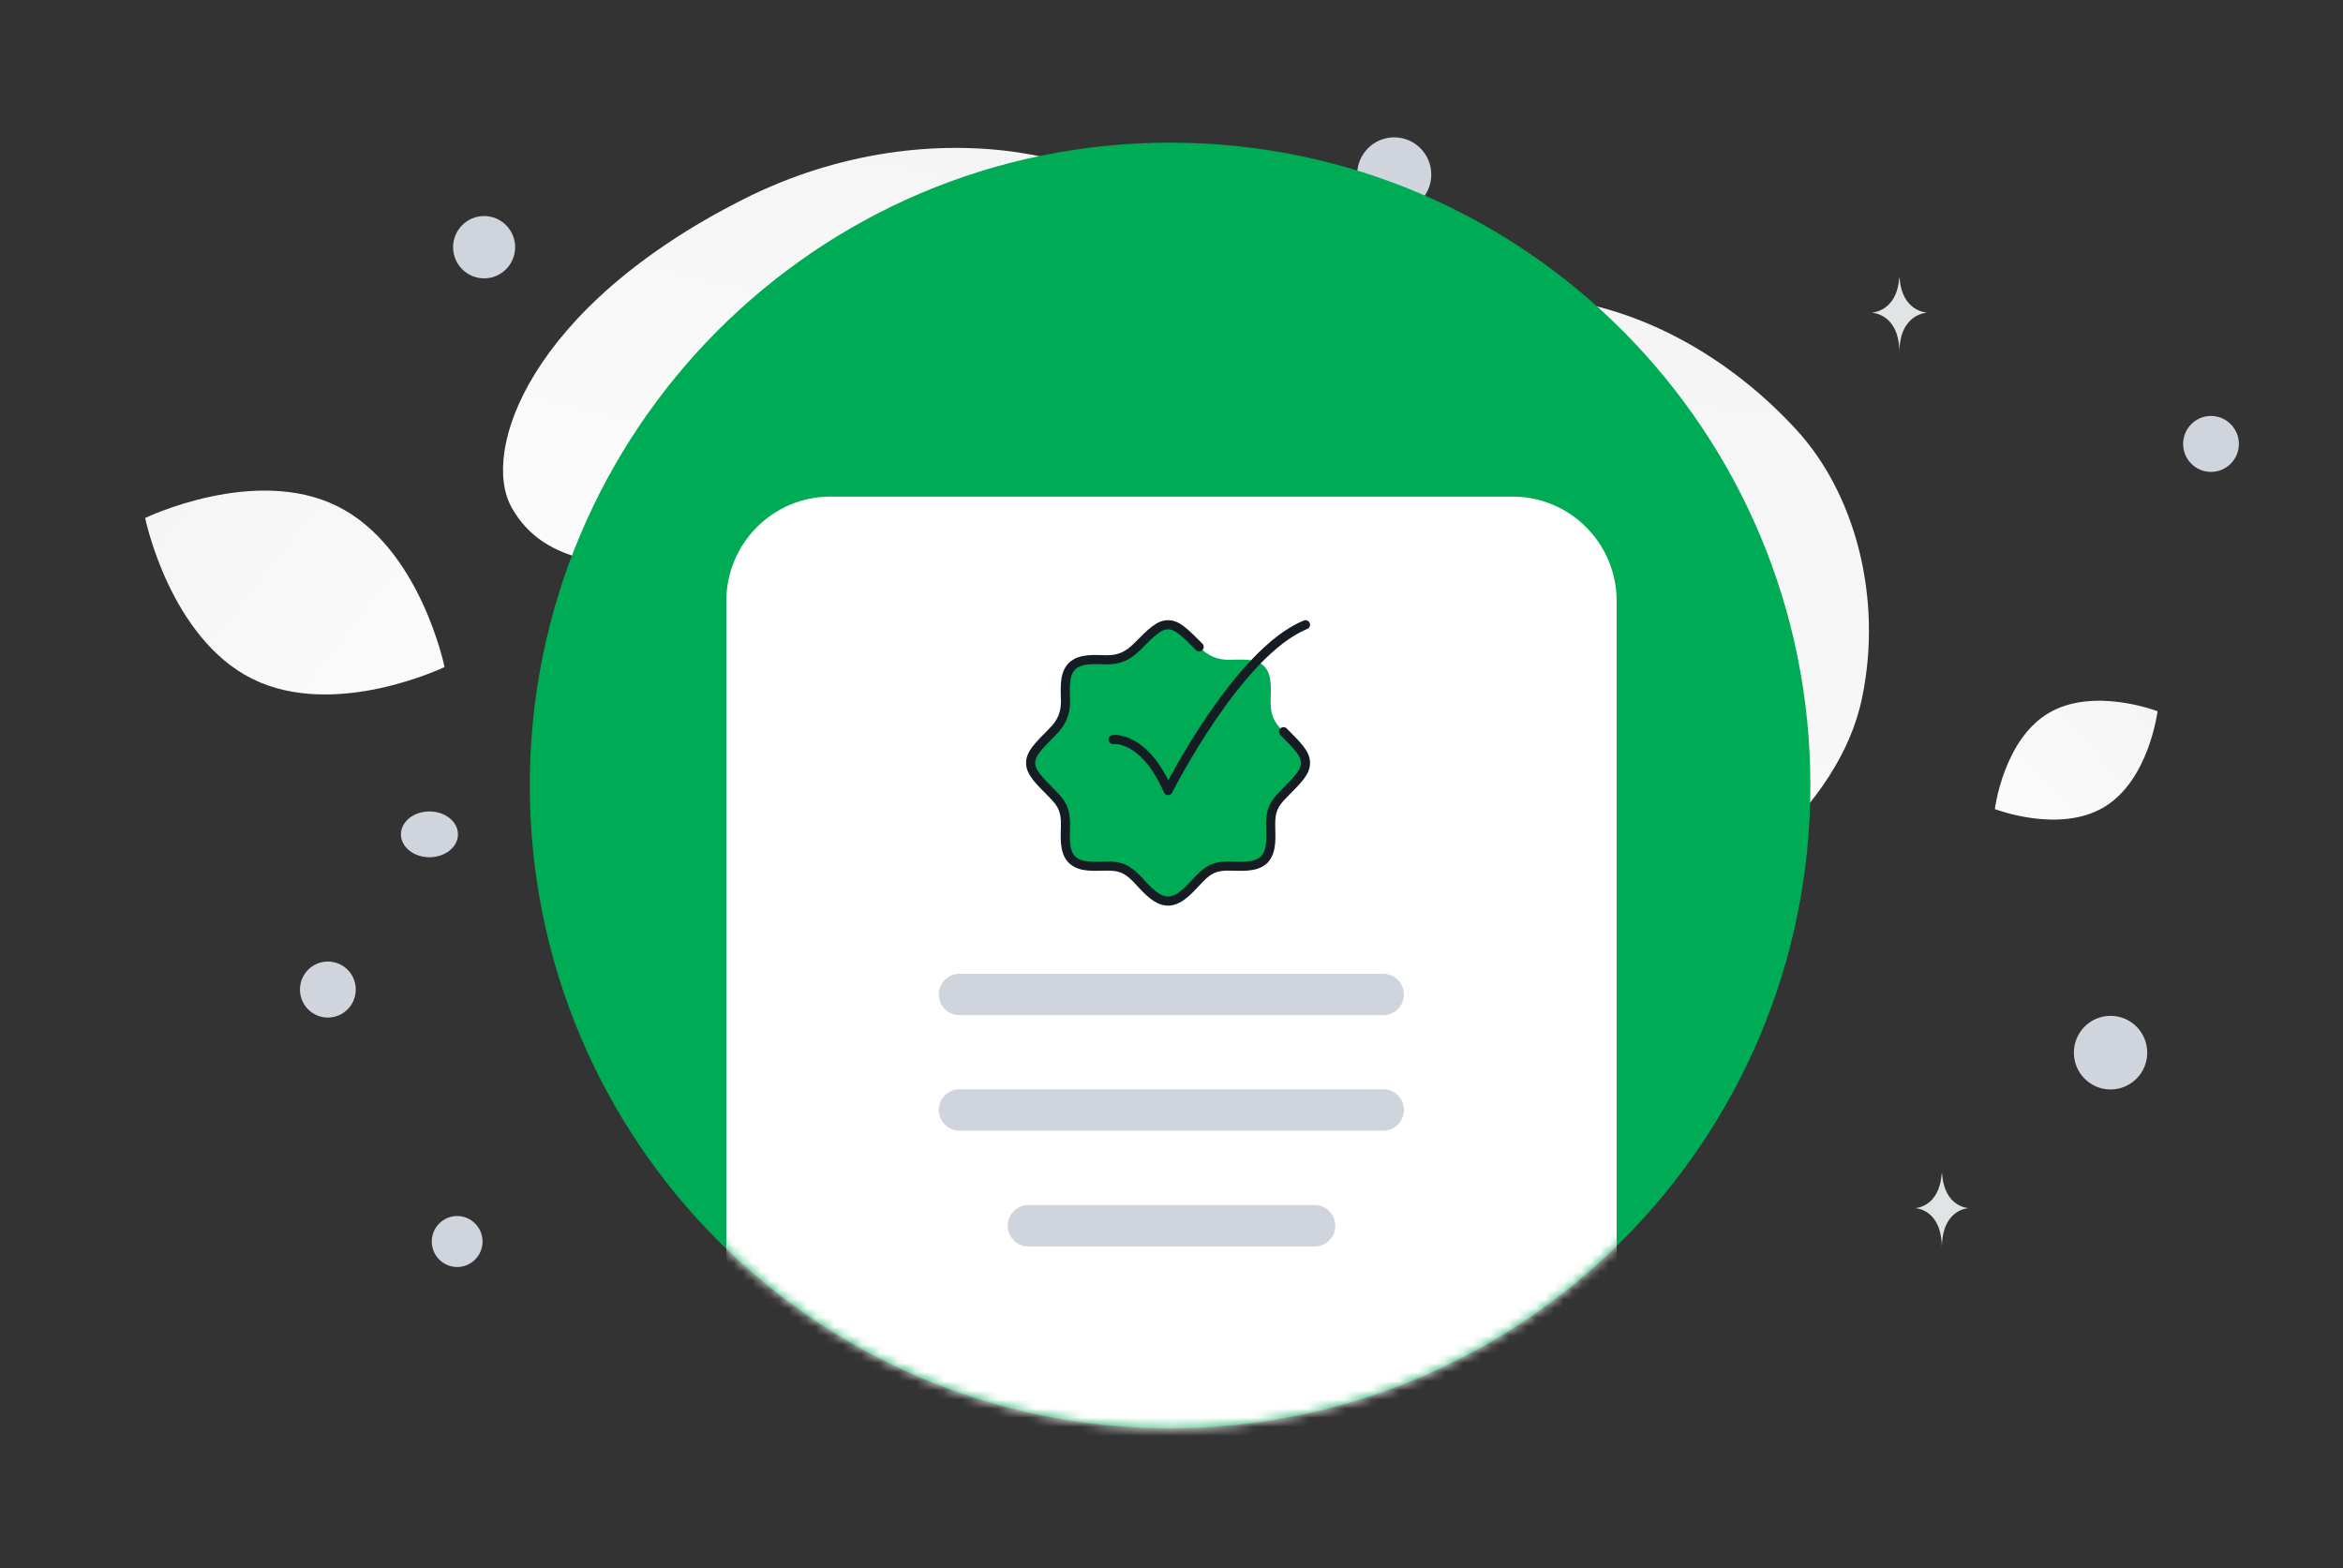 <svg width="257" height="172" viewBox="0 0 257 172" fill="none" xmlns="http://www.w3.org/2000/svg">
<rect x="0" y="0" width="257" height="172" fill="#333333" stroke="none"/>
<g clip-path="url(#clip0_24924_36530)">
<path d="M63.618 106.362C64.356 125.166 104.349 159.774 147.941 141.461C168.215 132.943 165.43 122.239 179.972 106.416C188.64 96.985 201.638 89.246 204.261 76.478C206.527 65.457 203.446 54.131 197.079 47.175C182.762 31.532 155.958 22.422 133.094 51.351C110.229 80.279 61.719 57.864 63.618 106.362Z" fill="url(#paint0_linear_24924_36530)"/>
<path d="M56.116 55.656C59.614 61.922 67.273 62.783 79.544 61.592C88.773 60.695 97.188 60.001 106.418 54.949C112.877 51.416 117.991 46.636 121.723 41.993C125.767 36.963 131.413 31.223 128.645 25.52C124.842 17.686 102.85 11.088 81.495 21.878C58.036 33.733 52.695 49.532 56.116 55.656Z" fill="url(#paint1_linear_24924_36530)"/>
<path d="M27.663 74.453C36.729 78.968 48.762 73.162 48.762 73.162C48.762 73.162 46.088 60.04 37.017 55.531C27.95 51.016 15.922 56.815 15.922 56.815C15.922 56.815 18.596 69.938 27.663 74.453Z" fill="url(#paint2_linear_24924_36530)"/>
<path d="M230.808 88.519C225.882 91.482 218.814 88.743 218.814 88.743C218.814 88.743 219.739 81.199 224.667 78.238C229.593 75.275 236.657 78.011 236.657 78.011C236.657 78.011 235.733 85.555 230.808 88.519Z" fill="url(#paint3_linear_24924_36530)"/>
<path d="M50.145 138.97C51.683 138.97 52.929 137.718 52.929 136.174C52.929 134.631 51.683 133.379 50.145 133.379C48.607 133.379 47.36 134.631 47.36 136.174C47.36 137.718 48.607 138.97 50.145 138.97Z" fill="#D0D5DD"/>
<path d="M231.503 119.497C233.725 119.497 235.526 117.689 235.526 115.459C235.526 113.229 233.725 111.421 231.503 111.421C229.282 111.421 227.481 113.229 227.481 115.459C227.481 117.689 229.282 119.497 231.503 119.497Z" fill="#D0D5DD"/>
<path d="M35.964 111.61C37.655 111.61 39.025 110.234 39.025 108.537C39.025 106.84 37.655 105.464 35.964 105.464C34.273 105.464 32.903 106.84 32.903 108.537C32.903 110.234 34.273 111.61 35.964 111.61Z" fill="#D0D5DD"/>
<path d="M53.102 30.531C54.982 30.531 56.506 29.001 56.506 27.114C56.506 25.227 54.982 23.697 53.102 23.697C51.222 23.697 49.699 25.227 49.699 27.114C49.699 29.001 51.222 30.531 53.102 30.531Z" fill="#D0D5DD"/>
<path d="M239.465 48.692C239.465 50.387 240.833 51.76 242.521 51.76C244.209 51.76 245.578 50.387 245.578 48.692C245.578 46.998 244.209 45.624 242.521 45.624C240.833 45.624 239.465 46.998 239.465 48.692Z" fill="#D0D5DD"/>
<path d="M152.929 23.229C155.174 23.229 156.995 21.401 156.995 19.147C156.995 16.893 155.174 15.065 152.929 15.065C150.684 15.065 148.863 16.893 148.863 19.147C148.863 21.401 150.684 23.229 152.929 23.229Z" fill="#D0D5DD"/>
<path d="M47.106 94.025C48.834 94.025 50.234 92.901 50.234 91.514C50.234 90.126 48.834 89.002 47.106 89.002C45.379 89.002 43.978 90.126 43.978 91.514C43.978 92.901 45.379 94.025 47.106 94.025Z" fill="#D0D5DD"/>
<path d="M208.365 30.481H208.32C208.056 34.234 205.276 34.292 205.276 34.292C205.276 34.292 208.342 34.352 208.342 38.688C208.342 34.352 211.407 34.292 211.407 34.292C211.407 34.292 208.629 34.234 208.365 30.481ZM213.022 128.712H212.979C212.726 132.453 210.057 132.51 210.057 132.51C210.057 132.51 213 132.57 213 136.894C213 132.57 215.943 132.51 215.943 132.51C215.943 132.51 213.275 132.453 213.022 128.712Z" fill="#E1E4E5"/>
<path d="M128.344 156.658C167.133 156.658 198.577 125.091 198.577 86.152C198.577 47.212 167.133 15.646 128.344 15.646C89.556 15.646 58.111 47.212 58.111 86.152C58.111 125.091 89.556 156.658 128.344 156.658Z" fill="#00AB55"/>
<mask id="mask0_24924_36530" style="mask-type:alpha" maskUnits="userSpaceOnUse" x="58" y="15" width="141" height="142">
<path d="M128.344 156.658C167.133 156.658 198.577 125.091 198.577 86.152C198.577 47.212 167.133 15.646 128.344 15.646C89.556 15.646 58.111 47.212 58.111 86.152C58.111 125.091 89.556 156.658 128.344 156.658Z" fill="#666AF6"/>
</mask>
<g mask="url(#mask0_24924_36530)">
<path d="M165.908 54.467H91.093C84.784 54.467 79.67 59.601 79.67 65.933V146.773C79.67 153.106 84.784 158.24 91.093 158.24H165.908C172.217 158.24 177.33 153.106 177.33 146.773V65.933C177.33 59.601 172.217 54.467 165.908 54.467Z" fill="white"/>
<path fill-rule="evenodd" clip-rule="evenodd" d="M102.975 109.08C102.975 107.824 103.987 106.807 105.236 106.807H151.735C152.984 106.807 153.996 107.824 153.996 109.08C153.996 110.335 152.984 111.353 151.735 111.353H105.236C103.987 111.353 102.975 110.335 102.975 109.08ZM102.975 121.744C102.975 120.488 103.987 119.471 105.236 119.471H151.735C152.984 119.471 153.996 120.488 153.996 121.744C153.996 122.999 152.984 124.017 151.735 124.017H105.236C103.987 124.017 102.975 122.999 102.975 121.744ZM110.534 134.447C110.534 133.191 111.546 132.173 112.795 132.173H144.206C145.455 132.173 146.467 133.191 146.467 134.447C146.467 135.702 145.455 136.72 144.206 136.72H112.795C111.546 136.72 110.534 135.702 110.534 134.447Z" fill="#D0D5DD"/>
<path d="M124.714 70.95C123.75 71.92 122.794 72.37 121.419 72.37C120.219 72.37 118.51 72.136 117.572 73.087C116.642 74.031 116.873 75.741 116.873 76.94C116.873 78.323 116.426 79.283 115.461 80.253C113.854 81.869 113.05 82.677 113.05 83.68C113.05 84.684 113.854 85.492 115.461 87.108C116.542 88.194 116.873 88.896 116.873 90.421C116.873 91.628 116.64 93.345 117.587 94.288C118.525 95.224 120.226 94.991 121.419 94.991C122.883 94.991 123.588 95.279 124.633 96.33C125.523 97.224 126.716 98.835 128.124 98.835C129.531 98.835 130.724 97.224 131.614 96.33C132.659 95.279 133.364 94.991 134.828 94.991C136.021 94.991 137.722 95.224 138.661 94.288C139.607 93.345 139.374 91.628 139.374 90.421C139.374 88.896 139.706 88.194 140.786 87.108C142.393 85.492 143.197 84.684 143.197 83.68C143.197 82.677 142.393 81.869 140.786 80.253C139.706 79.167 139.374 78.465 139.374 76.94C139.374 75.733 139.607 74.016 138.661 73.073C137.722 72.137 136.021 72.37 134.828 72.37C133.453 72.37 132.497 71.919 131.533 70.95C129.926 69.334 129.122 68.526 128.124 68.526C127.125 68.526 126.321 69.334 124.714 70.95Z" fill="#00AB55"/>
<path d="M131.533 70.95C129.926 69.334 129.122 68.526 128.124 68.526C127.125 68.526 126.321 69.334 124.714 70.95C123.75 71.92 122.794 72.37 121.419 72.37C120.219 72.37 118.51 72.136 117.572 73.087C116.642 74.031 116.873 75.741 116.873 76.94C116.873 78.323 116.426 79.283 115.461 80.253C113.854 81.869 113.05 82.677 113.05 83.68C113.05 84.684 113.854 85.492 115.461 87.108C116.542 88.194 116.873 88.896 116.873 90.421C116.873 91.628 116.64 93.345 117.587 94.288C118.525 95.224 120.226 94.991 121.419 94.991C122.883 94.991 123.588 95.279 124.633 96.33C125.523 97.224 126.716 98.835 128.124 98.835C129.531 98.835 130.724 97.224 131.614 96.33C132.659 95.279 133.364 94.991 134.828 94.991C136.021 94.991 137.722 95.224 138.661 94.288M140.786 80.253C142.393 81.869 143.197 82.677 143.197 83.68C143.197 84.684 142.393 85.492 140.786 87.108C139.706 88.194 139.374 88.896 139.374 90.421C139.374 91.628 139.607 93.345 138.661 94.288M138.661 94.288H138.675" stroke="#161C24" stroke-linecap="round" stroke-linejoin="round"/>
<path d="M122.094 81.116C122.094 81.116 125.486 80.65 128.124 86.711C128.124 86.711 135.749 71.557 143.197 68.526" stroke="#161C24" stroke-linecap="round" stroke-linejoin="round"/>
</g>
</g>
<defs>
<linearGradient id="paint0_linear_24924_36530" x1="117.653" y1="214.401" x2="157.24" y2="-100.67" gradientUnits="userSpaceOnUse">
<stop stop-color="white"/>
<stop offset="1" stop-color="#EEEEEE"/>
</linearGradient>
<linearGradient id="paint1_linear_24924_36530" x1="79.677" y1="96.265" x2="111.08" y2="-44.303" gradientUnits="userSpaceOnUse">
<stop stop-color="white"/>
<stop offset="1" stop-color="#EEEEEE"/>
</linearGradient>
<linearGradient id="paint2_linear_24924_36530" x1="62.478" y1="88.536" x2="-12.525" y2="29.438" gradientUnits="userSpaceOnUse">
<stop stop-color="white"/>
<stop offset="1" stop-color="#EEEEEE"/>
</linearGradient>
<linearGradient id="paint3_linear_24924_36530" x1="211.746" y1="98.059" x2="251.524" y2="61.243" gradientUnits="userSpaceOnUse">
<stop stop-color="white"/>
<stop offset="1" stop-color="#EEEEEE"/>
</linearGradient>
<clipPath id="clip0_24924_36530">
<rect width="257" height="172" fill="white"/>
</clipPath>
</defs>
</svg>
